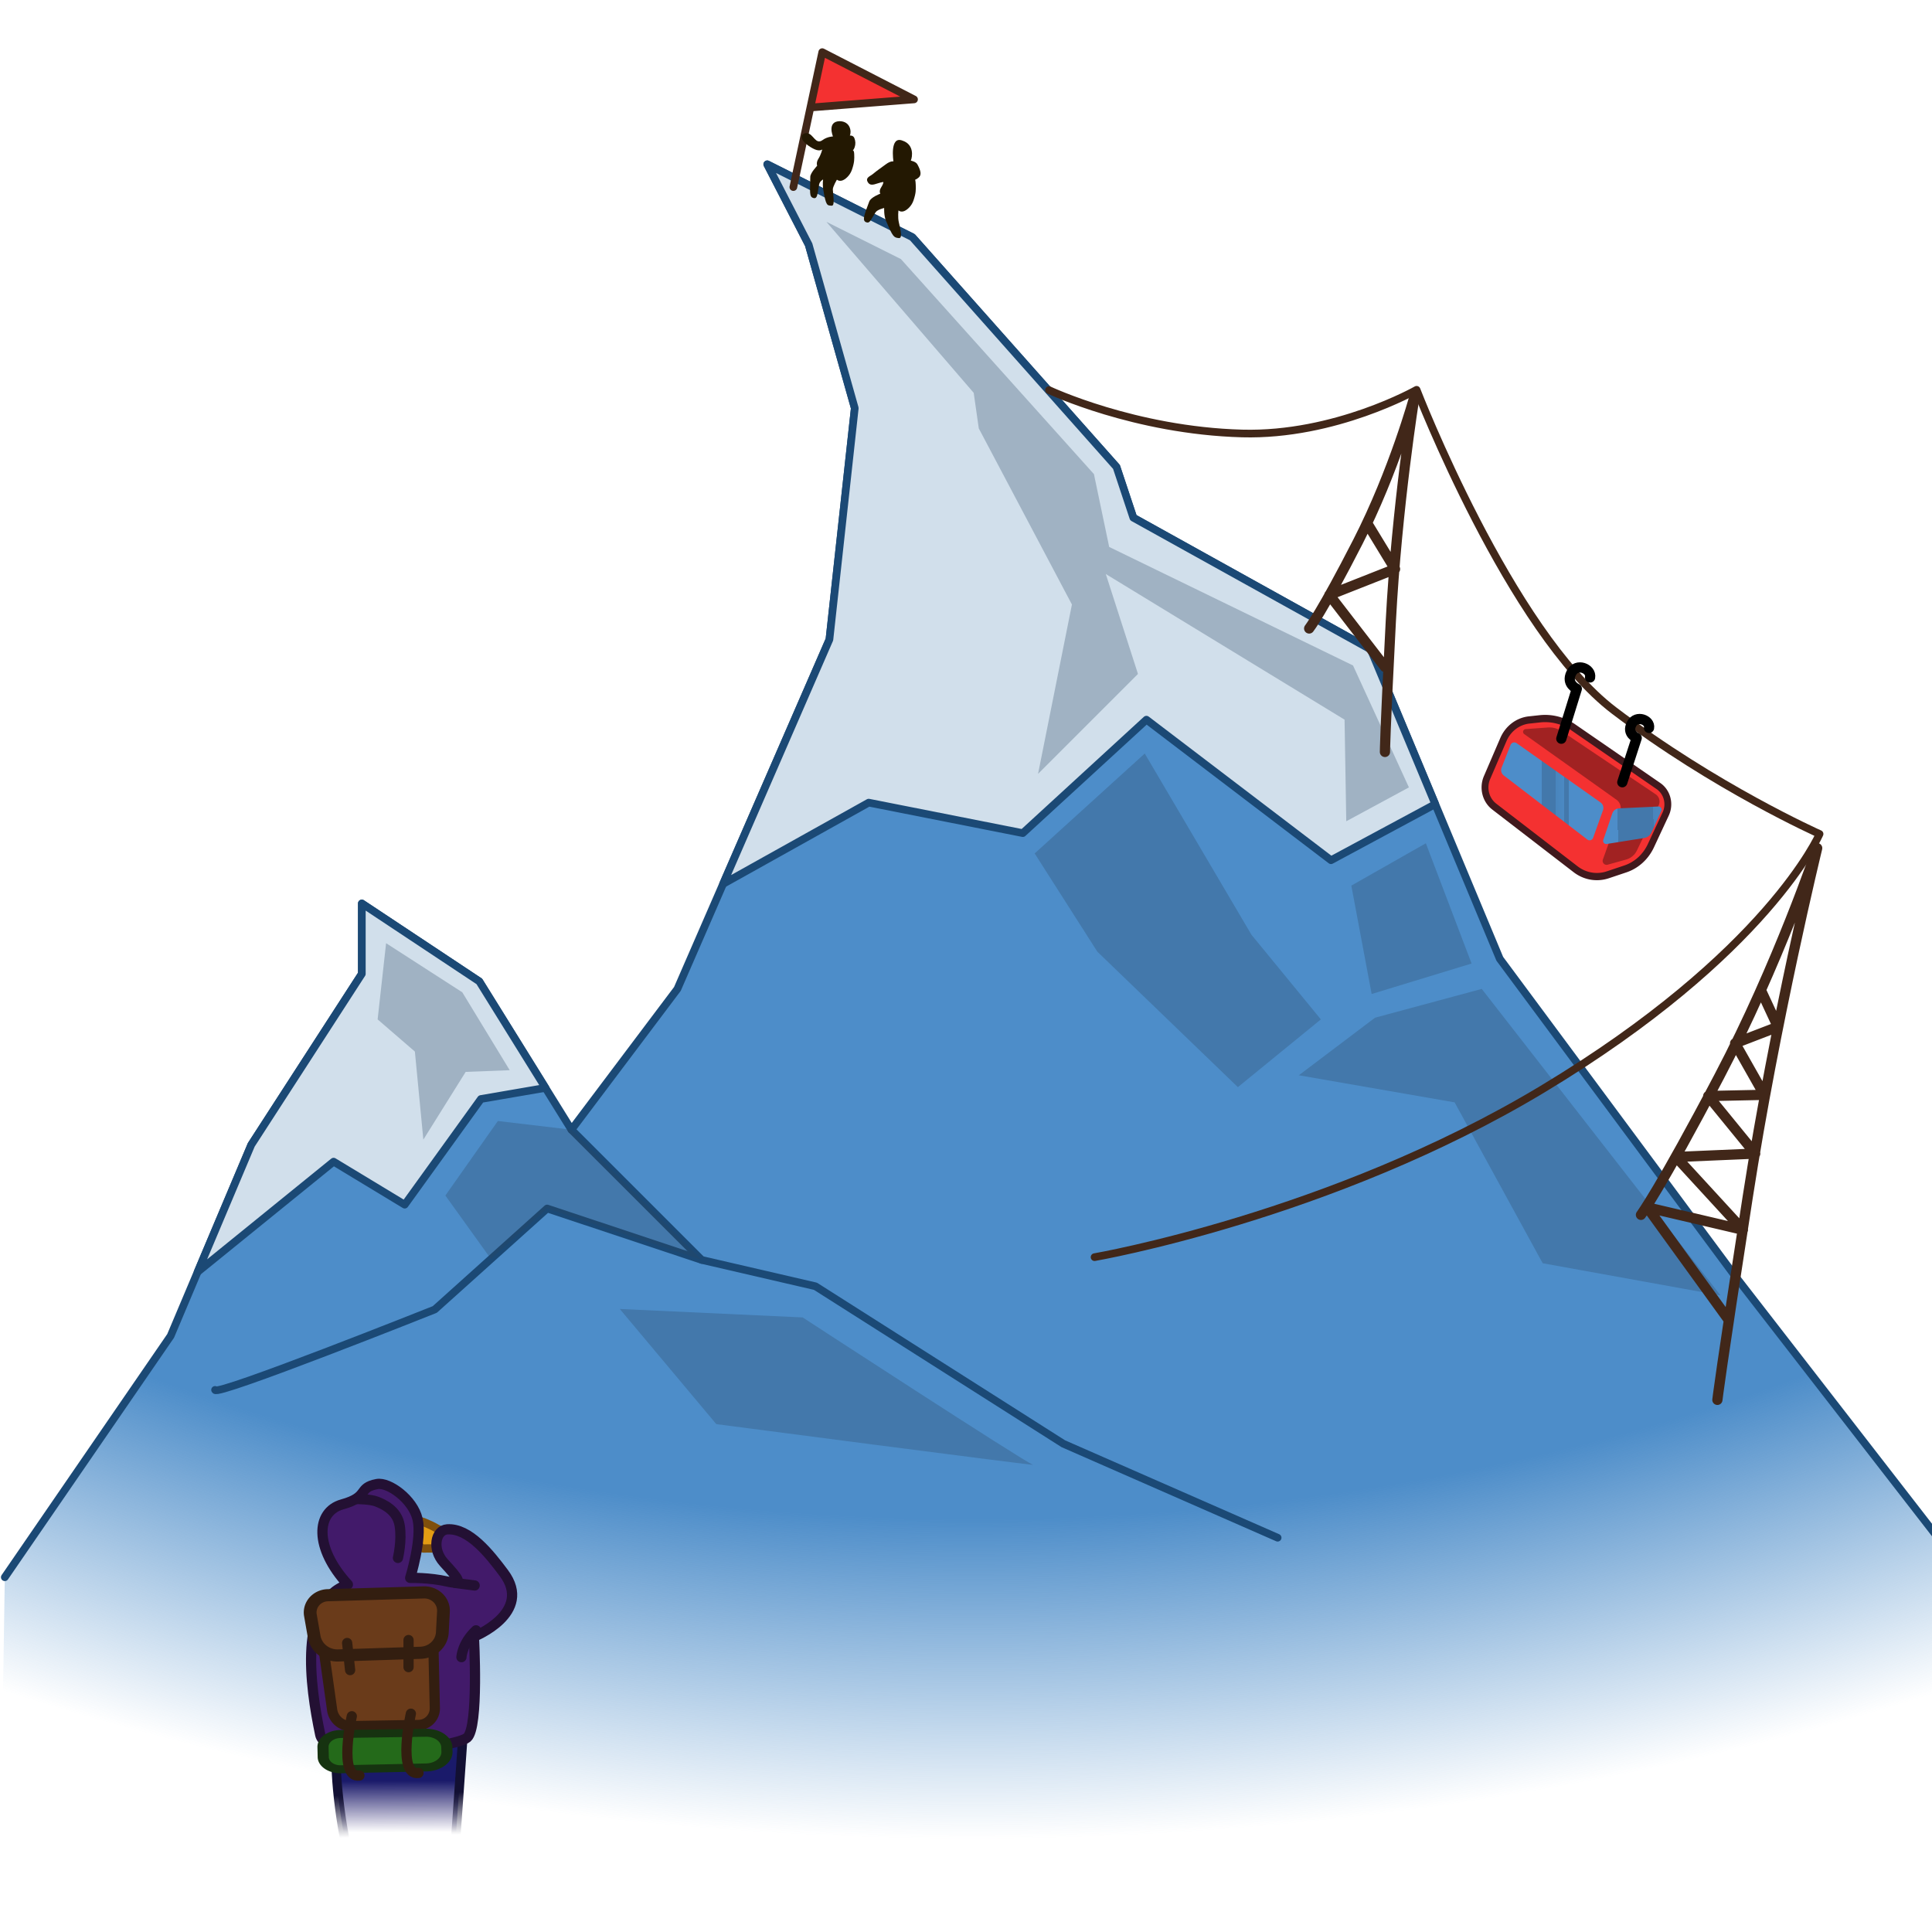 <?xml version="1.0" encoding="UTF-8" standalone="no"?>
<!-- Created with Inkscape (http://www.inkscape.org/) -->

<svg
   width="400"
   height="400"
   viewBox="0 0 400 400"
   version="1.1"
   id="svg1"
   inkscape:version="1.4.1-rc (d9e8dc1fe0, 2025-03-10)"
   sodipodi:docname="validation-mountain.svg"
   xmlns:inkscape="http://www.inkscape.org/namespaces/inkscape"
   xmlns:sodipodi="http://sodipodi.sourceforge.net/DTD/sodipodi-0.dtd"
   xmlns:xlink="http://www.w3.org/1999/xlink"
   xmlns="http://www.w3.org/2000/svg"
   xmlns:svg="http://www.w3.org/2000/svg">
  <sodipodi:namedview
     id="namedview1"
     pagecolor="#505050"
     bordercolor="#ffffff"
     borderopacity="1"
     inkscape:showpageshadow="0"
     inkscape:pageopacity="0"
     inkscape:pagecheckerboard="1"
     inkscape:deskcolor="#d1d1d1"
     inkscape:document-units="mm"
     inkscape:zoom="2.1344837"
     inkscape:cx="192.78667"
     inkscape:cy="245.96112"
     inkscape:window-width="2560"
     inkscape:window-height="1403"
     inkscape:window-x="0"
     inkscape:window-y="0"
     inkscape:window-maximized="1"
     inkscape:current-layer="layer1" />
  <defs
     id="defs1">
    <linearGradient
       id="linearGradient48"
       inkscape:collect="always">
      <stop
         style="stop-color:#121033;stop-opacity:1;"
         offset="0"
         id="stop48" />
      <stop
         style="stop-color:#121033;stop-opacity:0;"
         offset="1"
         id="stop49" />
    </linearGradient>
    <linearGradient
       id="linearGradient46"
       inkscape:collect="always">
      <stop
         style="stop-color:#1a1a6a;stop-opacity:1;"
         offset="0"
         id="stop46" />
      <stop
         style="stop-color:#211a6a;stop-opacity:0;"
         offset="1"
         id="stop47" />
    </linearGradient>
    <inkscape:path-effect
       effect="fillet_chamfer"
       id="path-effect39"
       is_visible="true"
       lpeversion="1"
       nodesatellites_param="F,0,0,1,0,3.44,0,1 @ F,0,0,1,0,3.44,0,1 @ F,0,0,1,0,3.44,0,1 @ F,0,0,1,0,3.44,0,1"
       radius="13"
       unit="px"
       method="auto"
       mode="F"
       chamfer_steps="1"
       flexible="false"
       use_knot_distance="true"
       apply_no_radius="true"
       apply_with_radius="true"
       only_selected="false"
       hide_knots="false" />
    <linearGradient
       id="linearGradient38"
       inkscape:collect="always">
      <stop
         style="stop-color:#4d8dc9;stop-opacity:1;"
         offset="0.401"
         id="stop31" />
      <stop
         style="stop-color:#4378ab;stop-opacity:1;"
         offset="0.401"
         id="stop32" />
      <stop
         style="stop-color:#4378ab;stop-opacity:1;"
         offset="0.532"
         id="stop33" />
      <stop
         style="stop-color:#4985bd;stop-opacity:1;"
         offset="0.532"
         id="stop34" />
      <stop
         style="stop-color:#4b89c3;stop-opacity:1;"
         offset="0.615"
         id="stop35" />
      <stop
         style="stop-color:#4378ab;stop-opacity:1;"
         offset="0.615"
         id="stop36" />
      <stop
         style="stop-color:#4378ab;stop-opacity:1;"
         offset="0.664"
         id="stop37" />
      <stop
         style="stop-color:#4d8dc9;stop-opacity:1;"
         offset="0.664"
         id="stop38" />
    </linearGradient>
    <linearGradient
       id="linearGradient23"
       inkscape:collect="always">
      <stop
         style="stop-color:#4d8dc9;stop-opacity:1;"
         offset="0.401"
         id="stop23" />
      <stop
         style="stop-color:#4378ab;stop-opacity:1;"
         offset="0.401"
         id="stop25" />
      <stop
         style="stop-color:#4378ab;stop-opacity:1;"
         offset="0.532"
         id="stop26" />
      <stop
         style="stop-color:#4985bd;stop-opacity:1;"
         offset="0.532"
         id="stop27" />
      <stop
         style="stop-color:#4b89c3;stop-opacity:1;"
         offset="0.615"
         id="stop28" />
      <stop
         style="stop-color:#4378ab;stop-opacity:1;"
         offset="0.615"
         id="stop29" />
      <stop
         style="stop-color:#4378ab;stop-opacity:1;"
         offset="0.664"
         id="stop30" />
      <stop
         style="stop-color:#4d8dc9;stop-opacity:1;"
         offset="0.664"
         id="stop24" />
    </linearGradient>
    <inkscape:path-effect
       effect="fillet_chamfer"
       id="path-effect23"
       is_visible="true"
       lpeversion="1"
       nodesatellites_param="F,0,0,1,0,1.058,0,1 @ F,0,0,1,0,1.058,0,1 @ F,0,0,1,0,1.058,0,1 @ F,0,0,1,0,1.058,0,1"
       radius="4"
       unit="px"
       method="auto"
       mode="F"
       chamfer_steps="1"
       flexible="false"
       use_knot_distance="true"
       apply_no_radius="true"
       apply_with_radius="true"
       only_selected="false"
       hide_knots="false" />
    <inkscape:path-effect
       effect="fillet_chamfer"
       id="path-effect22"
       is_visible="true"
       lpeversion="1"
       nodesatellites_param="F,0,0,1,0,1.587,0,1 @ F,0,0,1,0,1.587,0,1 @ F,0,0,1,0,1.587,0,1 @ F,0,0,1,0,1.587,0,1 @ F,0,0,1,0,1.587,0,1 @ F,0,0,1,0,1.587,0,1"
       radius="6"
       unit="px"
       method="auto"
       mode="F"
       chamfer_steps="1"
       flexible="false"
       use_knot_distance="true"
       apply_no_radius="true"
       apply_with_radius="true"
       only_selected="false"
       hide_knots="false" />
    <inkscape:path-effect
       effect="fillet_chamfer"
       id="path-effect21"
       is_visible="true"
       lpeversion="1"
       nodesatellites_param="F,0,0,1,0,4.233,0,1 @ F,0,0,1,0,4.233,0,1 @ F,0,0,1,0,4.233,0,1 @ F,0,0,1,0,4.233,0,1 @ F,0,0,1,0,4.233,0,1 @ F,0,0,1,0,4.233,0,1"
       radius="16"
       unit="px"
       method="auto"
       mode="F"
       chamfer_steps="1"
       flexible="false"
       use_knot_distance="true"
       apply_no_radius="true"
       apply_with_radius="true"
       only_selected="false"
       hide_knots="false" />
    <linearGradient
       id="linearGradient1"
       inkscape:collect="always">
      <stop
         style="stop-color:#4d8dc9;stop-opacity:1;"
         offset="0"
         id="stop1" />
      <stop
         style="stop-color:#4d8dc9;stop-opacity:1;"
         offset="0.765"
         id="stop3" />
      <stop
         style="stop-color:#4d8dc9;stop-opacity:0;"
         offset="1"
         id="stop2" />
    </linearGradient>
    <radialGradient
       inkscape:collect="always"
       xlink:href="#linearGradient1"
       id="radialGradient2"
       cx="186.858"
       cy="2.111"
       fx="186.858"
       fy="2.111"
       r="201.089"
       gradientTransform="matrix(-2.203,0.01,-0.007,-1.403,614.678,108.832)"
       gradientUnits="userSpaceOnUse" />
    <linearGradient
       inkscape:collect="always"
       xlink:href="#linearGradient23"
       id="linearGradient24"
       x1="316.754"
       y1="183.116"
       x2="337.899"
       y2="183.116"
       gradientUnits="userSpaceOnUse" />
    <linearGradient
       inkscape:collect="always"
       xlink:href="#linearGradient38"
       id="linearGradient24-0"
       x1="297.514"
       y1="183.029"
       x2="353.983"
       y2="182.108"
       gradientUnits="userSpaceOnUse" />
    <inkscape:path-effect
       effect="fillet_chamfer"
       id="path-effect23-8"
       is_visible="true"
       lpeversion="1"
       nodesatellites_param="F,0,0,1,0,1.058,0,1 @ F,0,0,1,0,1.058,0,1 @ F,0,0,1,0,1.058,0,1 @ F,0,0,1,0,1.058,0,1"
       radius="4"
       unit="px"
       method="auto"
       mode="F"
       chamfer_steps="1"
       flexible="false"
       use_knot_distance="true"
       apply_no_radius="true"
       apply_with_radius="true"
       only_selected="false"
       hide_knots="false" />
    <inkscape:path-effect
       effect="fillet_chamfer"
       id="path-effect39-2"
       is_visible="true"
       lpeversion="1"
       nodesatellites_param="F,0,0,1,0,3.44,0,1 @ F,0,0,1,0,3.44,0,1 @ F,0,0,1,0,3.44,0,1 @ F,0,0,1,0,3.44,0,1"
       radius="13"
       unit="px"
       method="auto"
       mode="F"
       chamfer_steps="1"
       flexible="false"
       use_knot_distance="true"
       apply_no_radius="true"
       apply_with_radius="true"
       only_selected="false"
       hide_knots="false" />
    <inkscape:path-effect
       effect="fillet_chamfer"
       id="path-effect39-2-1"
       is_visible="true"
       lpeversion="1"
       nodesatellites_param="F,0,0,1,0,3.404,0,1 @ F,0,0,1,0,3.317,0,1 @ F,0,0,1,0,4.036,0,1 @ F,0,0,1,0,3.905,0,1"
       radius="13"
       unit="px"
       method="auto"
       mode="F"
       chamfer_steps="1"
       flexible="false"
       use_knot_distance="true"
       apply_no_radius="true"
       apply_with_radius="true"
       only_selected="false"
       hide_knots="false" />
    <linearGradient
       inkscape:collect="always"
       xlink:href="#linearGradient46"
       id="linearGradient47"
       x1="110.708"
       y1="383.618"
       x2="110.737"
       y2="394.253"
       gradientUnits="userSpaceOnUse"
       gradientTransform="translate(-27.347,4.215)" />
    <linearGradient
       inkscape:collect="always"
       xlink:href="#linearGradient48"
       id="linearGradient49"
       x1="107.755"
       y1="386.352"
       x2="108.005"
       y2="395.153"
       gradientUnits="userSpaceOnUse"
       gradientTransform="translate(-27.347,4.215)" />
  </defs>
  <g
     inkscape:label="Layer 1"
     inkscape:groupmode="layer"
     id="layer1"
     transform="translate(0,-19.123)">
    <g
       id="g16"
       inkscape:label="Mountain"
       transform="translate(0,10)">
      <path
         style="fill:url(#radialGradient2);fill-rule:evenodd;stroke:none;stroke-width:1.054;stroke-linecap:round;stroke-linejoin:round;stroke-opacity:1"
         d="M 401.124,327.346 359.155,273.211 310.51,207.624 283.802,143.599 l -49.156,-27.292 -3.49,-10.509 -42.26,-47.566 -30.046,-15.095 8.584,16.657 9.538,33.834 -5.246,47.889 -31.476,72.354 -21.938,29.15 -19.077,-30.711 -24.323,-16.136 v 14.575 L 52.022,246.143 35.33,285.704 0.992,335.674 0,400 h 400 z"
         id="path1"
         sodipodi:nodetypes="cccccccccccccccccccccc"
         inkscape:label="Mountain" />
      <path
         style="fill:none;fill-rule:evenodd;stroke:#1b4975;stroke-width:1.587;stroke-linecap:round;stroke-linejoin:round;stroke-dasharray:none;stroke-opacity:1"
         d="M 401.124,327.346 359.155,273.211 310.51,207.624 283.802,143.599 l -49.156,-27.292 -3.49,-10.509 -42.26,-47.566 -30.046,-15.095 8.584,16.657 9.538,33.834 -5.246,47.889 -31.476,72.354 -21.938,29.15 -19.077,-30.711 -24.323,-16.136 v 14.575 L 52.022,246.143 35.33,285.704 0.992,335.674"
         id="path3"
         sodipodi:nodetypes="ccccccccccccccccccc" />
      <path
         style="fill:none;fill-rule:evenodd;stroke:#1b4975;stroke-width:1.587;stroke-linecap:round;stroke-linejoin:round;stroke-dasharray:none;stroke-opacity:1"
         d="m 44.526,296.886 c 0,1.487 45.49,-16.65 45.49,-16.65 l 23.263,-20.905 31.998,10.647"
         id="path4"
         sodipodi:nodetypes="cccc" />
      <path
         style="fill:none;fill-rule:evenodd;stroke:#1b4975;stroke-width:1.587;stroke-linecap:round;stroke-linejoin:round;stroke-dasharray:none;stroke-opacity:1"
         d="m 118.313,243.02 26.964,26.957 23.552,5.454 51.318,32.601 44.376,19.461"
         id="path5" />
      <path
         style="fill:#d1dfeb;fill-opacity:1;fill-rule:evenodd;stroke:#1b4975;stroke-width:1.587;stroke-linecap:round;stroke-linejoin:round;stroke-dasharray:none;stroke-opacity:1"
         d="m 74.914,196.173 v 14.575 l -22.892,35.396 -11.107,26.323 28.154,-22.838 14.725,8.908 15.777,-21.88 13.362,-2.298 -13.697,-22.05 z"
         id="path8" />
      <path
         style="fill:#d1dfeb;fill-opacity:1;fill-rule:evenodd;stroke:#1b4975;stroke-width:1.587;stroke-linecap:round;stroke-linejoin:round;stroke-dasharray:none;stroke-opacity:1"
         d="m 283.802,143.599 -49.156,-27.292 -3.49,-10.509 -42.26,-47.566 -30.046,-15.095 8.584,16.657 9.538,33.834 -5.246,47.889 -22.019,50.614 30.15,-16.83 31.905,6.311 25.594,-23.49 38.216,29.1 21.583,-11.61 z"
         id="path9"
         sodipodi:nodetypes="cccccccccccc" />
      <path
         style="fill:#294760;fill-opacity:0.292;fill-rule:evenodd;stroke:none;stroke-width:1.587;stroke-linecap:round;stroke-linejoin:round;stroke-dasharray:none;stroke-opacity:1"
         d="m 118.313,243.02 26.964,26.957 -31.998,-10.647 -11.631,10.453 -9.439,-13.142 10.869,-15.426 z"
         id="path10" />
      <path
         style="fill:#294760;fill-opacity:0.292;fill-rule:evenodd;stroke:none;stroke-width:1.587;stroke-linecap:round;stroke-linejoin:round;stroke-dasharray:none;stroke-opacity:1"
         d="m 214.218,185.819 12.972,20.335 29.1,28.048 17.18,-14.024 -14.375,-17.53 -22.088,-37.514 z"
         id="path11"
         sodipodi:nodetypes="ccccccc" />
      <path
         style="fill:#294760;fill-opacity:0.292;fill-rule:evenodd;stroke:none;stroke-width:1.587;stroke-linecap:round;stroke-linejoin:round;stroke-dasharray:none;stroke-opacity:1"
         d="m 166.185,281.884 -37.865,-1.753 19.984,23.841 c 0,0 66.965,8.765 65.563,8.414 -1.402,-0.351 -47.682,-30.502 -47.682,-30.502 z"
         id="path12" />
      <path
         style="fill:#294760;fill-opacity:0.292;fill-rule:evenodd;stroke:none;stroke-width:1.587;stroke-linecap:round;stroke-linejoin:round;stroke-dasharray:none;stroke-opacity:1"
         d="m 295.207,183.716 -15.427,8.765 4.207,22.439 20.686,-6.311 z"
         id="path13"
         sodipodi:nodetypes="ccccc" />
      <path
         style="fill:#294760;fill-opacity:0.292;fill-rule:evenodd;stroke:none;stroke-width:1.587;stroke-linecap:round;stroke-linejoin:round;stroke-dasharray:none;stroke-opacity:1"
         d="m 306.777,213.867 -22.088,5.96 -15.777,11.92 32.255,5.61 18.231,33.307 36.813,6.661 z"
         id="path14" />
      <path
         style="fill:#294760;fill-opacity:0.292;fill-rule:evenodd;stroke:none;stroke-width:1.587;stroke-linecap:round;stroke-linejoin:round;stroke-dasharray:none;stroke-opacity:1"
         d="m 79.937,204.401 15.777,10.167 9.817,16.128 -9.116,0.351 -8.765,14.024 -1.753,-18.231 -7.713,-6.661 z"
         id="path15" />
      <path
         style="fill:#294760;fill-opacity:0.292;fill-rule:evenodd;stroke:none;stroke-width:1.587;stroke-linecap:round;stroke-linejoin:round;stroke-dasharray:none;stroke-opacity:1"
         d="m 171.094,55.045 15.427,7.713 39.969,44.526 3.155,15.076 50.487,24.542 11.57,25.243 -12.972,7.012 -0.351,-21.036 -49.435,-30.152 6.661,20.686 -20.686,20.686 7.012,-35.06 -19.283,-36.463 -1.052,-7.363 z"
         id="path16" />
      <path
         style="fill:#f43131;fill-opacity:1;fill-rule:evenodd;stroke:#412719;stroke-width:1.587;stroke-linecap:round;stroke-linejoin:round;stroke-dasharray:none;stroke-opacity:1"
         d="m 164.257,47.857 5.98,-27.94 19.004,9.785 -21.458,1.682 z"
         id="path17"
         sodipodi:nodetypes="ccccc" />
    </g>
    <g
       id="g20"
       inkscape:label="Gondola"
       transform="translate(0,10)">
      <path
         style="fill:none;fill-opacity:1;fill-rule:evenodd;stroke:#412719;stroke-width:1.587;stroke-linecap:round;stroke-linejoin:round;stroke-dasharray:none;stroke-opacity:1"
         d="m 217.191,89.889 c 0,0 17.695,8.373 39.976,8.981 19.296,0.527 36.124,-9.041 36.124,-9.041 0,0 19.305,49.959 40.833,66.365 20.943,15.96 42.598,25.594 42.598,25.594 0,0 -10.696,24.784 -57.404,52.856 -43.793,26.319 -92.702,34.759 -92.702,34.759"
         id="path18"
         sodipodi:nodetypes="cscscsc" />
      <path
         id="path20"
         style="fill:none;fill-opacity:1;fill-rule:evenodd;stroke:#412719;stroke-width:2.117;stroke-linecap:round;stroke-linejoin:round;stroke-dasharray:none;stroke-opacity:1"
         d="m 271.048,139.242 c 0,0 2.615,-3.313 10.111,-17.987 7.496,-14.674 11.68,-29.979 11.68,-29.979 0,0 -3.661,22.879 -4.881,46.388 -1.22,23.51 -1.22,27.139 -1.22,27.139 m -3.574,-47.177 5.666,9.309 -13.598,5.365 11.506,14.911"
         sodipodi:nodetypes="ccccscscc" />
      <path
         id="path20-3"
         style="fill:none;fill-opacity:1;fill-rule:evenodd;stroke:#412719;stroke-width:2.117;stroke-linecap:round;stroke-linejoin:round;stroke-dasharray:none;stroke-opacity:1"
         d="m 339.742,260.643 c 0,0 3.954,-5.332 16.188,-28.623 12.234,-23.291 20.299,-47.297 20.299,-47.297 0,0 -8.705,35.681 -14.368,72.146 -5.662,36.465 -6.293,42.079 -6.293,42.079 m 9.017,-84.795 3.51,7.556 -8.857,3.411 6.049,10.676 -11.617,0.247 9.729,11.92 -16.391,0.701 13.849,15.076 -19.809,-4.645 16.741,23.14"
         sodipodi:nodetypes="ccccscscc" />
      <g
         id="g38"
         inkscape:label="Trolly"
         transform="translate(-5.96,-9.817)">
        <path
           style="fill:#f43131;fill-opacity:1;fill-rule:evenodd;stroke:#41191d;stroke-width:1.587;stroke-linecap:round;stroke-linejoin:round;stroke-dasharray:none;stroke-opacity:1"
           d="m 321.85,167.778 2.485,-0.254 a 11.983,11.983 13.618 0 1 7.759,1.88 l 19.742,12.857 a 4.768,4.768 74.673 0 1 1.674,6.106 l -3.442,6.973 a 9.931,9.931 139.359 0 1 -5.91,5.073 l -4.075,1.289 a 8.381,8.381 9.245 0 1 -7.459,-1.214 l -18.875,-13.736 a 5.186,5.186 75.269 0 1 -1.668,-6.343 l 3.803,-8.348 a 7.382,7.382 144.327 0 1 5.966,-4.283 z"
           id="path21"
           inkscape:path-effect="#path-effect21"
           inkscape:original-d="m 317.63877,168.2091 c 10.90819,-1.11561 10.90819,-1.11561 10.90819,-1.11561 l 26.83658,17.47788 -7.18947,14.5649 -12.14774,3.84265 -25.72099,-18.71745 z"
           transform="matrix(0.893,0,0,0.945,35.143,9.45)" />
        <path
           style="fill:#471212;fill-opacity:0.473;fill-rule:evenodd;stroke:none;stroke-width:1.587;stroke-linecap:round;stroke-linejoin:round;stroke-dasharray:none;stroke-opacity:1"
           d="m 321.825,169.892 4.58,-0.33 a 4.611,4.611 14.879 0 1 2.901,0.771 l 19.428,13.043 a 1.83,1.83 74.81 0 1 0.628,2.315 l -4.509,9.35 a 3.512,3.512 140.07 0 1 -2.219,1.857 l -3.822,1.067 a 0.82,0.82 47.068 0 1 -0.993,-1.067 l 3.576,-9.965 a 2.095,2.095 72.585 0 0 -0.757,-2.414 l -19.105,-13.592 a 0.571,0.571 105.655 0 1 0.29,-1.034 z"
           id="path22"
           sodipodi:nodetypes="ccccccc"
           inkscape:path-effect="#path-effect22"
           inkscape:original-d="m 320.24187,170.00647 7.74728,-0.55781 22.06426,14.81282 -5.88792,12.20972 -6.8796,1.92133 4.64838,-12.95346 z" />
        <path
           style="fill:url(#linearGradient24);fill-rule:evenodd;stroke:none;stroke-width:1.587;stroke-linecap:round;stroke-linejoin:round;stroke-dasharray:none;stroke-opacity:1"
           d="m 318.703,173.7 -1.852,4.693 a 1.403,1.403 74.51 0 0 0.451,1.628 l 17.297,13.262 a 0.772,0.772 163.587 0 0 1.197,-0.352 l 2.048,-5.72 a 1.393,1.393 72.467 0 0 -0.508,-1.607 l -17.379,-12.277 a 0.831,0.831 163.39 0 0 -1.253,0.374 z"
           id="path23"
           inkscape:path-effect="#path-effect23"
           inkscape:original-d="m 319.09181,172.7154 -2.62951,6.66145 18.97634,14.54999 2.76101,-7.71325 z"
           sodipodi:nodetypes="ccccc"
           transform="translate(0,-0.526)" />
        <path
           style="fill:url(#linearGradient24-0);fill-rule:evenodd;stroke:none;stroke-width:1.587;stroke-linecap:round;stroke-linejoin:round;stroke-dasharray:none;stroke-opacity:1"
           d="m 318.927,174.2 -1.862,5.49 a 0.638,0.638 49.823 0 0 0.705,0.835 l 7.771,-1.243 a 1.98,1.98 142.78 0 0 1.486,-1.129 l 2.053,-4.475 a 0.644,0.644 55.98 0 0 -0.616,-0.912 l -8.141,0.383 a 1.552,1.552 143.022 0 0 -1.397,1.052 z"
           id="path23-2"
           inkscape:path-effect="#path-effect23-8"
           inkscape:original-d="m 319.26711,173.19748 -2.54186,7.49413 9.86068,-1.57771 2.93632,-6.39849 z"
           sodipodi:nodetypes="ccccc"
           transform="translate(20.842,13.151)" />
      </g>
      <path
         style="fill:none;fill-opacity:0.473;fill-rule:evenodd;stroke:#000000;stroke-width:2.117;stroke-linecap:round;stroke-linejoin:round;stroke-dasharray:none;stroke-opacity:1"
         d="m 323.255,162.066 3.207,-10.337 c 0,0 -2.274,-0.979 -1.151,-3.255 1.09,-2.208 4.231,-0.924 3.896,0.907"
         id="path38"
         sodipodi:nodetypes="ccsc" />
      <path
         style="fill:none;fill-opacity:0.473;fill-rule:evenodd;stroke:#000000;stroke-width:2.117;stroke-linecap:round;stroke-linejoin:round;stroke-dasharray:none;stroke-opacity:1"
         d="m 335.881,171.08 2.979,-9.17 c 0,0 -2.112,-0.868 -1.069,-2.887 1.012,-1.959 3.93,-0.82 3.619,0.805"
         id="path38-5"
         sodipodi:nodetypes="ccsc" />
    </g>
    <path
       style="fill:#e39c13;fill-opacity:1;fill-rule:evenodd;stroke:#7f4f0c;stroke-width:1.711;stroke-linecap:round;stroke-linejoin:round;stroke-dasharray:none;stroke-opacity:1"
       d="m 92.468,336.688 c 0,0 -2.831,-1.626 -3.63,-1.937 -0.799,-0.311 -2.323,-1.245 -2.65,-0.242 -0.327,1.003 -0.109,5.327 1.67,5.224 1.779,-0.104 3.557,0.277 4.102,-0.657 0.544,-0.934 0.508,-2.387 0.508,-2.387 z"
       id="path49" />
    <path
       style="fill:url(#linearGradient47);fill-opacity:1;fill-rule:evenodd;stroke:url(#linearGradient49);stroke-width:1.936;stroke-linecap:round;stroke-linejoin:round;stroke-dasharray:none"
       d="m 71.248,399.255 c -2.113,-11.378 -1.749,-20.022 -1.749,-20.022 0,0 2.332,-8.026 13.991,-8.291 11.659,-0.265 12.315,8.203 12.315,8.203 l -1.457,20.639"
       id="path46" />
    <path
       style="fill:#421a6a;fill-opacity:1;fill-rule:evenodd;stroke:#231033;stroke-width:2.117;stroke-linecap:round;stroke-linejoin:round;stroke-dasharray:none;stroke-opacity:1"
       d="m 72.027,347.178 c -7.012,-7.626 -6.632,-15.08 -1.17,-16.592 5.697,-1.578 3.068,-3.418 7.187,-4.207 2.435,-0.466 7.45,3.155 8.414,7.275 0.964,4.12 -1.535,12.152 -1.535,12.152 0,0 3.982,-0.089 7.632,0.746 3.638,0.833 2.405,-0.54 -0.662,-3.914 -2.514,-2.765 -1.721,-6.72 0.701,-6.881 4.529,-0.3 8.759,5.098 11.701,9.028 6.187,8.263 -6.179,13.191 -6.179,13.191 0,0 1.052,18.801 -1.402,20.905 -2.454,2.104 -29.169,5.336 -30.415,-0.614 -2.143,-10.233 -4.569,-27.524 5.727,-31.09 z"
       id="path42"
       sodipodi:nodetypes="cssscsssscssc" />
    <path
       style="fill:#6a3b1a;fill-opacity:1;fill-rule:evenodd;stroke:#331e10;stroke-width:2.117;stroke-linecap:round;stroke-linejoin:round;stroke-dasharray:none;stroke-opacity:1"
       d="m 95.317,352.08 2.197,15.626 a 3.891,3.891 40.516 0 0 3.918,3.348 l 13.983,-0.235 a 3.418,3.418 133.858 0 0 3.36,-3.496 l -0.367,-15.912 a 3.416,3.416 43.484 0 0 -3.517,-3.336 l -16.614,0.496 a 3.081,3.081 130.143 0 0 -2.959,3.509 z"
       id="path39"
       sodipodi:nodetypes="ccccc"
       inkscape:path-effect="#path-effect39"
       inkscape:original-d="m 94.837892,348.67388 3.155421,22.43853 20.860827,-0.3506 -0.5259,-22.78913 z"
       transform="translate(-28.749,5.442)" />
    <path
       style="fill:#6a3b1a;fill-opacity:1;fill-rule:evenodd;stroke:#331e10;stroke-width:2.117;stroke-linecap:round;stroke-linejoin:round;stroke-dasharray:none;stroke-opacity:1"
       d="m 98.033,367.318 0.622,3.732 a 3.922,3.922 39.29 0 0 4.003,3.275 l 13.635,-0.466 a 3.742,3.742 135.452 0 0 3.609,-3.553 l 0.182,-3.647 a 3.173,3.173 45.55 0 0 -3.266,-3.33 l -15.913,0.49 a 3.006,3.006 129.388 0 0 -2.872,3.499 z"
       id="path39-7"
       sodipodi:nodetypes="ccccc"
       inkscape:path-effect="#path-effect39-2"
       inkscape:original-d="m 97.467408,363.92508 1.753013,10.51805 20.510229,-0.7012 0.5259,-10.51805 z"
       transform="matrix(1.249,0,0,1.187,-58.175,-82.457)" />
    <path
       style="fill:#246a1a;fill-opacity:1;fill-rule:evenodd;stroke:#163310;stroke-width:2.117;stroke-linecap:round;stroke-linejoin:round;stroke-dasharray:none;stroke-opacity:1"
       d="m 97.38,366.874 0.045,2.661 a 3.275,3.275 43.662 0 0 3.372,3.218 l 16.203,-0.482 a 4.069,4.069 133.526 0 0 3.947,-4.155 l -0.026,-1.214 a 3.911,3.911 43.801 0 0 -3.989,-3.825 l -16.206,0.327 a 3.415,3.415 133.937 0 0 -3.346,3.472 z"
       id="path39-7-3"
       sodipodi:nodetypes="ccccc"
       inkscape:path-effect="#path-effect39-2-1"
       inkscape:original-d="m 97.322503,363.47025 0.159057,9.38098 23.55324,-0.7012 -0.19863,-9.15356 z"
       transform="matrix(1.089,0,0,0.781,-39.171,94.309)" />
    <path
       id="path42-8"
       style="fill:none;fill-opacity:1;fill-rule:evenodd;stroke:#331e10;stroke-width:2.117;stroke-linecap:round;stroke-linejoin:round;stroke-dasharray:none;stroke-opacity:1"
       d="m 85.067,373.924 c 0,0 -2.892,12.885 1.578,12.271 m -13.807,-11.744 c 0,0 -2.892,12.885 1.578,12.271 m 10.167,-28.048 v 5.61 m -12.709,-4.996 0.614,5.61" />
    <path
       style="fill:#421a6a;fill-opacity:1;fill-rule:evenodd;stroke:#231033;stroke-width:2.117;stroke-linecap:round;stroke-linejoin:round;stroke-dasharray:none;stroke-opacity:1"
       d="m 73.889,329.486 c 0,0 2.805,-1e-5 4.12,0.526 1.315,0.526 4.207,1.753 4.733,4.908 0.526,3.155 -0.351,6.749 -0.351,6.749"
       id="path43"
       sodipodi:nodetypes="cssc" />
    <path
       style="fill:#421a6a;fill-opacity:1;fill-rule:evenodd;stroke:#231033;stroke-width:2.117;stroke-linecap:round;stroke-linejoin:round;stroke-dasharray:none;stroke-opacity:1"
       d="m 94.239,346.852 4.032,0.526"
       id="path44" />
    <path
       style="fill:#421a6a;fill-opacity:1;fill-rule:evenodd;stroke:#231033;stroke-width:2.117;stroke-linecap:round;stroke-linejoin:round;stroke-dasharray:none;stroke-opacity:1"
       d="m 98.551,356.665 c -2.898,2.715 -3.015,5.557 -3.015,5.557"
       id="path45" />
    <path
       style="fill:#231802;fill-opacity:1;fill-rule:evenodd;stroke:none;stroke-width:2.117;stroke-linecap:round;stroke-linejoin:round;stroke-dasharray:none;stroke-opacity:1"
       d="m 173.88,44.212 c -2.727,0.031 -1.425,3.161 -1.425,3.161 0,0 -1.178,0.031 -2.138,0.744 -1.472,1.092 -1.904,-1.311 -3.223,-1.425 -0.713,-0.062 -1.426,0.434 -0.992,1.302 0.434,0.868 2.076,1.921 2.913,2.169 0.837,0.248 1.232,-0.098 1.232,-0.098 0,0 -0.301,1.151 -0.798,1.915 -0.527,0.811 -0.266,1.465 -0.266,1.465 0,0 -1.417,1.486 -1.423,2.296 -0.024,3.208 -0.248,4.106 0.62,4.369 0.938,0.285 0.85,-1.005 1.211,-2.804 0.136,-0.679 0.82,-1.024 0.82,-1.024 0,0 -0.14,0.982 0.033,2.049 0.568,3.511 0.822,3.309 1.723,3.378 0.669,0.051 0.395,-1.465 0.263,-3.332 -0.041,-0.584 0.851,-2.06 0.851,-2.06 0,0 0.347,0.357 0.998,0.203 0.651,-0.155 1.673,-1.016 2.089,-2.206 0.552,-1.579 0.519,-2.292 0.488,-3.252 -0.031,-0.961 -0.353,-0.819 -0.353,-0.819 0,0 0.229,0.013 0.446,-0.638 0.217,-0.651 0.186,-1.271 -0.062,-1.89 -0.248,-0.62 -0.93,-0.527 -0.93,-0.527 0.351,-0.775 0.156,-2.901 -2.076,-2.975 z"
       id="path50"
       sodipodi:nodetypes="ccsssscscssscssscssscssccc" />
    <path
       style="fill:#231802;fill-opacity:1;fill-rule:evenodd;stroke:none;stroke-width:2.117;stroke-linecap:round;stroke-linejoin:round;stroke-dasharray:none;stroke-opacity:1"
       d="m 184.979,52.532 c 0,0 -0.589,-0.124 -1.549,0.589 -1.472,1.092 -1.625,1.137 -2.727,2.045 -0.552,0.455 -1.518,0.713 -1.085,1.58 0.434,0.868 1.158,0.651 2.107,0.341 0.83,-0.271 1.17,-0.284 1.17,-0.284 0,0 0.04,0.345 -0.458,1.11 -0.527,0.811 -0.173,1.31 -0.173,1.31 0,0 -1.944,0.712 -2.291,1.614 -1.151,2.994 -1.472,3.998 -0.62,4.307 0.783,0.285 0.943,-0.572 1.924,-2.06 0.381,-0.579 1.781,-0.9 1.781,-0.9 0,0 -0.081,1.576 0.373,2.638 1.444,3.381 1.614,3.476 2.653,3.595 0.765,0.088 0.45,-1.418 0.015,-3.239 -0.258,-1.079 -0.079,-2.494 -0.079,-2.494 0,0 0.347,0.357 0.998,0.203 0.651,-0.155 1.673,-1.016 2.089,-2.206 0.552,-1.579 0.519,-2.292 0.488,-3.252 -0.031,-0.961 -0.136,-1.097 -0.136,-1.097 0,0 0.075,0.042 0.632,-0.359 0.775,-0.558 0.589,-1.456 -0.155,-2.82 -0.32,-0.586 -1.364,-0.775 -1.364,-0.775 0.351,-0.775 0.714,-3.335 -1.704,-4.131 -2.728,-1.106 -1.891,4.286 -1.891,4.286 z"
       id="path50-6"
       sodipodi:nodetypes="csssscscssscssscssscssccc" />
  </g>
</svg>

